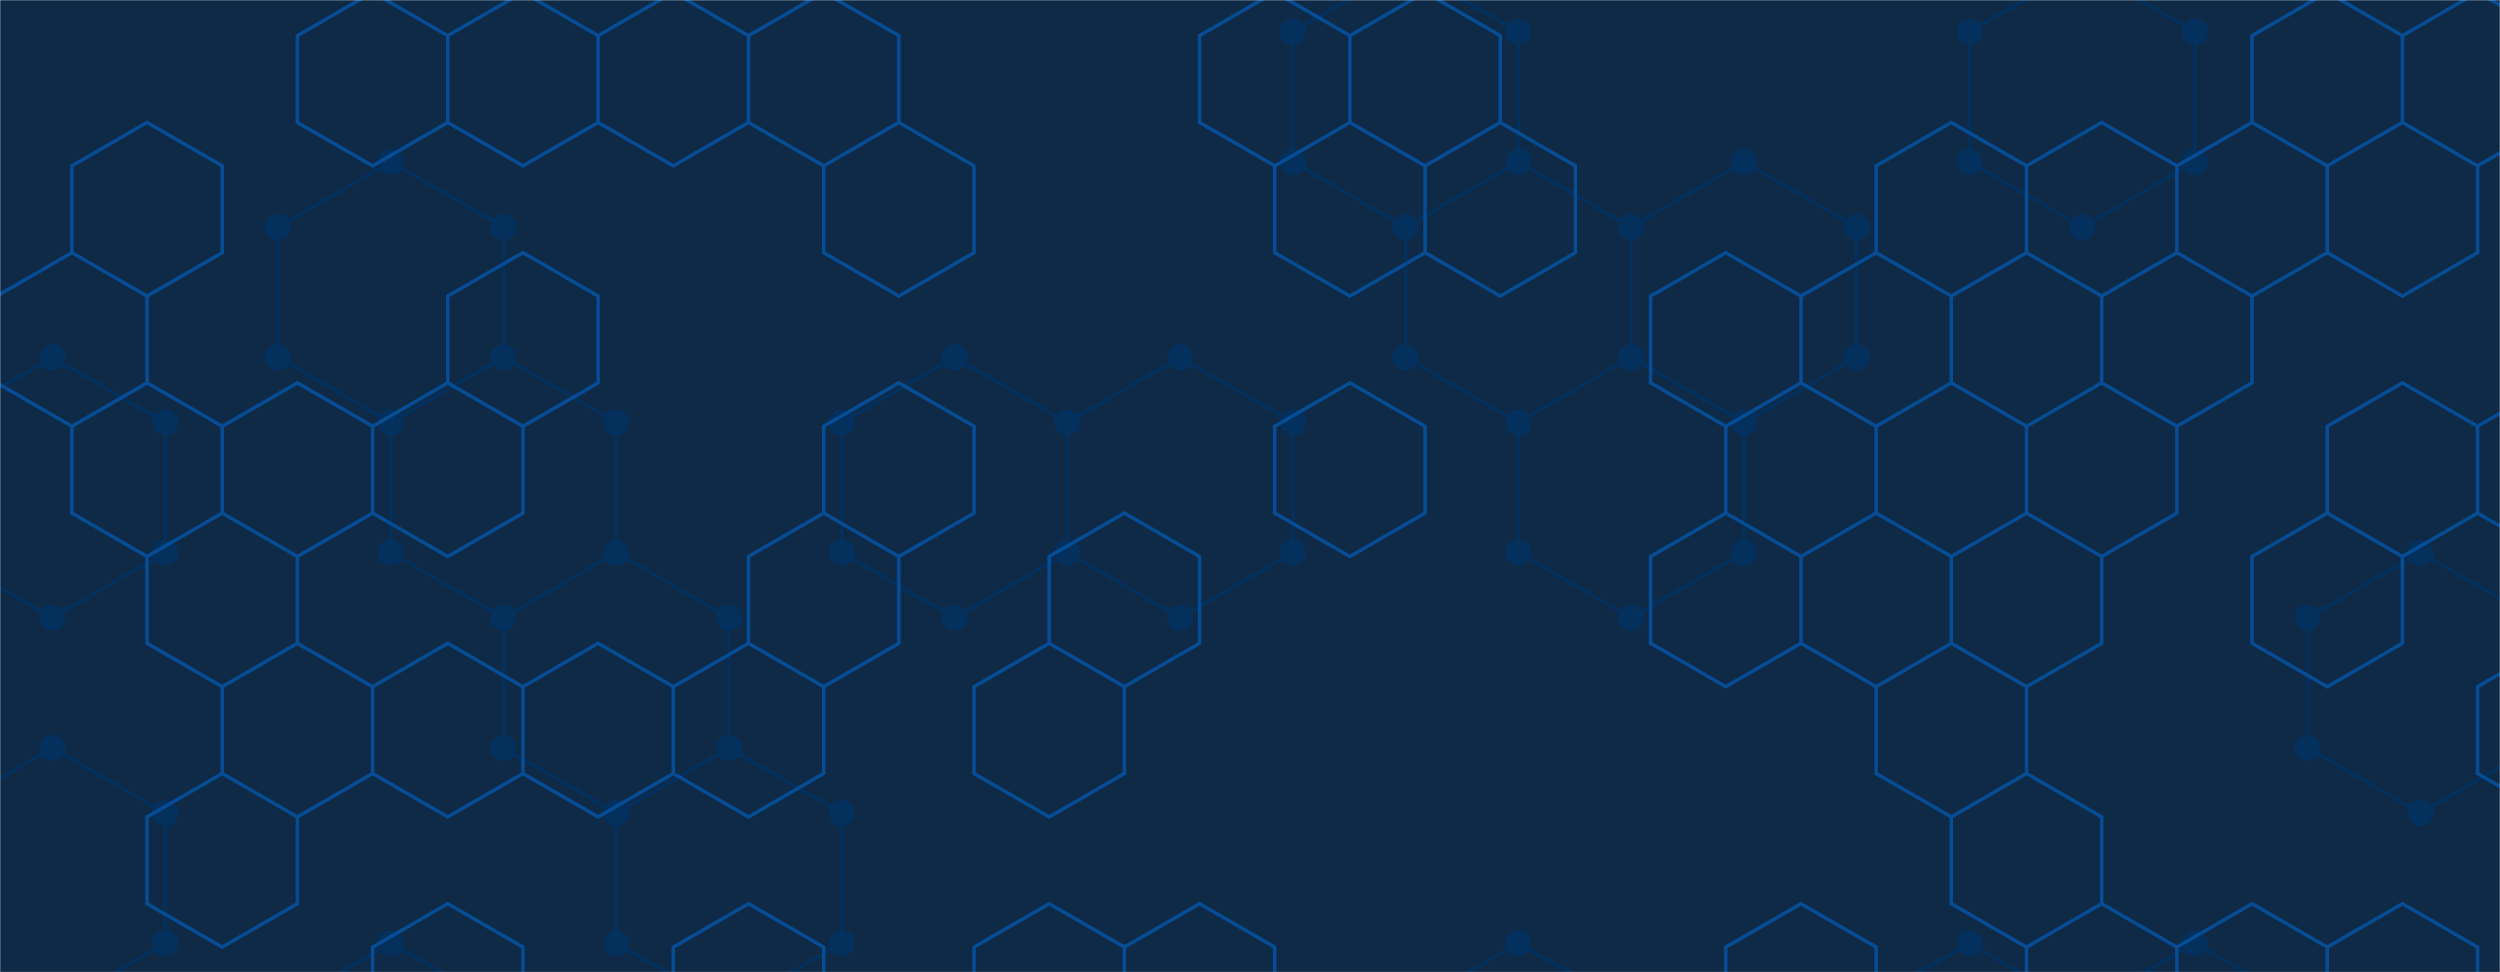 <svg xmlns="http://www.w3.org/2000/svg" version="1.1" xmlns:xlink="http://www.w3.org/1999/xlink" xmlns:svgjs="http://svgjs.com/svgjs" width="1440" height="560" preserveAspectRatio="none" viewBox="0 0 1440 560"><g mask="url(&quot;#SvgjsMask1000&quot;)" fill="none"><rect width="1440" height="560" x="0" y="0" fill="#0e2a47"></rect><path d="M30.18 205.81L95.13 243.31L95.13 318.31L30.18 355.81L-34.77 318.31L-34.77 243.31zM30.18 430.81L95.13 468.31L95.13 543.31L30.18 580.81L-34.77 543.31L-34.77 468.31zM225.04 93.31L290 130.81L290 205.81L225.04 243.31L160.09 205.81L160.09 130.81zM225.04 543.31L290 580.81L290 655.81L225.04 693.31L160.09 655.81L160.09 580.81zM290 205.81L354.95 243.31L354.95 318.31L290 355.81L225.04 318.31L225.04 243.31zM354.95 318.31L419.9 355.81L419.9 430.81L354.95 468.31L290 430.81L290 355.81zM419.9 430.81L484.86 468.31L484.86 543.31L419.9 580.81L354.95 543.31L354.95 468.31zM549.81 205.81L614.76 243.31L614.76 318.31L549.81 355.81L484.86 318.31L484.86 243.31zM679.72 205.81L744.67 243.31L744.67 318.31L679.72 355.81L614.76 318.31L614.76 243.31zM809.62 -19.19L874.58 18.31L874.58 93.31L809.62 130.81L744.67 93.31L744.67 18.31zM874.58 93.31L939.53 130.81L939.53 205.81L874.58 243.31L809.62 205.81L809.62 130.81zM874.58 543.31L939.53 580.81L939.53 655.81L874.58 693.31L809.62 655.81L809.62 580.81zM1004.49 93.31L1069.44 130.81L1069.44 205.81L1004.49 243.31L939.53 205.81L939.53 130.81zM939.53 205.81L1004.49 243.31L1004.49 318.31L939.53 355.81L874.58 318.31L874.58 243.31zM1134.39 543.31L1199.35 580.81L1199.35 655.81L1134.39 693.31L1069.44 655.81L1069.44 580.81zM1199.35 -19.19L1264.3 18.31L1264.3 93.31L1199.35 130.81L1134.39 93.31L1134.39 18.31zM1264.3 543.31L1329.25 580.81L1329.25 655.81L1264.3 693.31L1199.35 655.81L1199.35 580.81zM1394.21 318.31L1459.16 355.81L1459.16 430.81L1394.21 468.31L1329.26 430.81L1329.26 355.81zM1524.12 93.31L1589.07 130.81L1589.07 205.81L1524.12 243.31L1459.16 205.81L1459.16 130.81zM1524.12 543.31L1589.07 580.81L1589.07 655.81L1524.12 693.31L1459.16 655.81L1459.16 580.81z" stroke="#03305d" stroke-width="2"></path><path d="M22.68 205.81 a7.5 7.5 0 1 0 15 0 a7.5 7.5 0 1 0 -15 0zM87.63 243.31 a7.5 7.5 0 1 0 15 0 a7.5 7.5 0 1 0 -15 0zM87.63 318.31 a7.5 7.5 0 1 0 15 0 a7.5 7.5 0 1 0 -15 0zM22.68 355.81 a7.5 7.5 0 1 0 15 0 a7.5 7.5 0 1 0 -15 0zM-42.27 318.31 a7.5 7.5 0 1 0 15 0 a7.5 7.5 0 1 0 -15 0zM-42.27 243.31 a7.5 7.5 0 1 0 15 0 a7.5 7.5 0 1 0 -15 0zM22.68 430.81 a7.5 7.5 0 1 0 15 0 a7.5 7.5 0 1 0 -15 0zM87.63 468.31 a7.5 7.5 0 1 0 15 0 a7.5 7.5 0 1 0 -15 0zM87.63 543.31 a7.5 7.5 0 1 0 15 0 a7.5 7.5 0 1 0 -15 0zM22.68 580.81 a7.5 7.5 0 1 0 15 0 a7.5 7.5 0 1 0 -15 0zM-42.27 543.31 a7.5 7.5 0 1 0 15 0 a7.5 7.5 0 1 0 -15 0zM-42.27 468.31 a7.5 7.5 0 1 0 15 0 a7.5 7.5 0 1 0 -15 0zM217.54 93.31 a7.5 7.5 0 1 0 15 0 a7.5 7.5 0 1 0 -15 0zM282.5 130.81 a7.5 7.5 0 1 0 15 0 a7.5 7.5 0 1 0 -15 0zM282.5 205.81 a7.5 7.5 0 1 0 15 0 a7.5 7.5 0 1 0 -15 0zM217.54 243.31 a7.5 7.5 0 1 0 15 0 a7.5 7.5 0 1 0 -15 0zM152.59 205.81 a7.5 7.5 0 1 0 15 0 a7.5 7.5 0 1 0 -15 0zM152.59 130.81 a7.5 7.5 0 1 0 15 0 a7.5 7.5 0 1 0 -15 0zM217.54 543.31 a7.5 7.5 0 1 0 15 0 a7.5 7.5 0 1 0 -15 0zM282.5 580.81 a7.5 7.5 0 1 0 15 0 a7.5 7.5 0 1 0 -15 0zM282.5 655.81 a7.5 7.5 0 1 0 15 0 a7.5 7.5 0 1 0 -15 0zM217.54 693.31 a7.5 7.5 0 1 0 15 0 a7.5 7.5 0 1 0 -15 0zM152.59 655.81 a7.5 7.5 0 1 0 15 0 a7.5 7.5 0 1 0 -15 0zM152.59 580.81 a7.5 7.5 0 1 0 15 0 a7.5 7.5 0 1 0 -15 0zM347.45 243.31 a7.5 7.5 0 1 0 15 0 a7.5 7.5 0 1 0 -15 0zM347.45 318.31 a7.5 7.5 0 1 0 15 0 a7.5 7.5 0 1 0 -15 0zM282.5 355.81 a7.5 7.5 0 1 0 15 0 a7.5 7.5 0 1 0 -15 0zM217.54 318.31 a7.5 7.5 0 1 0 15 0 a7.5 7.5 0 1 0 -15 0zM412.4 355.81 a7.5 7.5 0 1 0 15 0 a7.5 7.5 0 1 0 -15 0zM412.4 430.81 a7.5 7.5 0 1 0 15 0 a7.5 7.5 0 1 0 -15 0zM347.45 468.31 a7.5 7.5 0 1 0 15 0 a7.5 7.5 0 1 0 -15 0zM282.5 430.81 a7.5 7.5 0 1 0 15 0 a7.5 7.5 0 1 0 -15 0zM477.36 468.31 a7.5 7.5 0 1 0 15 0 a7.5 7.5 0 1 0 -15 0zM477.36 543.31 a7.5 7.5 0 1 0 15 0 a7.5 7.5 0 1 0 -15 0zM412.4 580.81 a7.5 7.5 0 1 0 15 0 a7.5 7.5 0 1 0 -15 0zM347.45 543.31 a7.5 7.5 0 1 0 15 0 a7.5 7.5 0 1 0 -15 0zM542.31 205.81 a7.5 7.5 0 1 0 15 0 a7.5 7.5 0 1 0 -15 0zM607.26 243.31 a7.5 7.5 0 1 0 15 0 a7.5 7.5 0 1 0 -15 0zM607.26 318.31 a7.5 7.5 0 1 0 15 0 a7.5 7.5 0 1 0 -15 0zM542.31 355.81 a7.5 7.5 0 1 0 15 0 a7.5 7.5 0 1 0 -15 0zM477.36 318.31 a7.5 7.5 0 1 0 15 0 a7.5 7.5 0 1 0 -15 0zM477.36 243.31 a7.5 7.5 0 1 0 15 0 a7.5 7.5 0 1 0 -15 0zM672.22 205.81 a7.5 7.5 0 1 0 15 0 a7.5 7.5 0 1 0 -15 0zM737.17 243.31 a7.5 7.5 0 1 0 15 0 a7.5 7.5 0 1 0 -15 0zM737.17 318.31 a7.5 7.5 0 1 0 15 0 a7.5 7.5 0 1 0 -15 0zM672.22 355.81 a7.5 7.5 0 1 0 15 0 a7.5 7.5 0 1 0 -15 0zM802.12 -19.19 a7.5 7.5 0 1 0 15 0 a7.5 7.5 0 1 0 -15 0zM867.08 18.31 a7.5 7.5 0 1 0 15 0 a7.5 7.5 0 1 0 -15 0zM867.08 93.31 a7.5 7.5 0 1 0 15 0 a7.5 7.5 0 1 0 -15 0zM802.12 130.81 a7.5 7.5 0 1 0 15 0 a7.5 7.5 0 1 0 -15 0zM737.17 93.31 a7.5 7.5 0 1 0 15 0 a7.5 7.5 0 1 0 -15 0zM737.17 18.31 a7.5 7.5 0 1 0 15 0 a7.5 7.5 0 1 0 -15 0zM932.03 130.81 a7.5 7.5 0 1 0 15 0 a7.5 7.5 0 1 0 -15 0zM932.03 205.81 a7.5 7.5 0 1 0 15 0 a7.5 7.5 0 1 0 -15 0zM867.08 243.31 a7.5 7.5 0 1 0 15 0 a7.5 7.5 0 1 0 -15 0zM802.12 205.81 a7.5 7.5 0 1 0 15 0 a7.5 7.5 0 1 0 -15 0zM867.08 543.31 a7.5 7.5 0 1 0 15 0 a7.5 7.5 0 1 0 -15 0zM932.03 580.81 a7.5 7.5 0 1 0 15 0 a7.5 7.5 0 1 0 -15 0zM932.03 655.81 a7.5 7.5 0 1 0 15 0 a7.5 7.5 0 1 0 -15 0zM867.08 693.31 a7.5 7.5 0 1 0 15 0 a7.5 7.5 0 1 0 -15 0zM802.12 655.81 a7.5 7.5 0 1 0 15 0 a7.5 7.5 0 1 0 -15 0zM802.12 580.81 a7.5 7.5 0 1 0 15 0 a7.5 7.5 0 1 0 -15 0zM996.99 93.31 a7.5 7.5 0 1 0 15 0 a7.5 7.5 0 1 0 -15 0zM1061.94 130.81 a7.5 7.5 0 1 0 15 0 a7.5 7.5 0 1 0 -15 0zM1061.94 205.81 a7.5 7.5 0 1 0 15 0 a7.5 7.5 0 1 0 -15 0zM996.99 243.31 a7.5 7.5 0 1 0 15 0 a7.5 7.5 0 1 0 -15 0zM996.99 318.31 a7.5 7.5 0 1 0 15 0 a7.5 7.5 0 1 0 -15 0zM932.03 355.81 a7.5 7.5 0 1 0 15 0 a7.5 7.5 0 1 0 -15 0zM867.08 318.31 a7.5 7.5 0 1 0 15 0 a7.5 7.5 0 1 0 -15 0zM1126.89 543.31 a7.5 7.5 0 1 0 15 0 a7.5 7.5 0 1 0 -15 0zM1191.85 580.81 a7.5 7.5 0 1 0 15 0 a7.5 7.5 0 1 0 -15 0zM1191.85 655.81 a7.5 7.5 0 1 0 15 0 a7.5 7.5 0 1 0 -15 0zM1126.89 693.31 a7.5 7.5 0 1 0 15 0 a7.5 7.5 0 1 0 -15 0zM1061.94 655.81 a7.5 7.5 0 1 0 15 0 a7.5 7.5 0 1 0 -15 0zM1061.94 580.81 a7.5 7.5 0 1 0 15 0 a7.5 7.5 0 1 0 -15 0zM1191.85 -19.19 a7.5 7.5 0 1 0 15 0 a7.5 7.5 0 1 0 -15 0zM1256.8 18.31 a7.5 7.5 0 1 0 15 0 a7.5 7.5 0 1 0 -15 0zM1256.8 93.31 a7.5 7.5 0 1 0 15 0 a7.5 7.5 0 1 0 -15 0zM1191.85 130.81 a7.5 7.5 0 1 0 15 0 a7.5 7.5 0 1 0 -15 0zM1126.89 93.31 a7.5 7.5 0 1 0 15 0 a7.5 7.5 0 1 0 -15 0zM1126.89 18.31 a7.5 7.5 0 1 0 15 0 a7.5 7.5 0 1 0 -15 0zM1256.8 543.31 a7.5 7.5 0 1 0 15 0 a7.5 7.5 0 1 0 -15 0zM1321.75 580.81 a7.5 7.5 0 1 0 15 0 a7.5 7.5 0 1 0 -15 0zM1321.75 655.81 a7.5 7.5 0 1 0 15 0 a7.5 7.5 0 1 0 -15 0zM1256.8 693.31 a7.5 7.5 0 1 0 15 0 a7.5 7.5 0 1 0 -15 0zM1386.71 318.31 a7.5 7.5 0 1 0 15 0 a7.5 7.5 0 1 0 -15 0zM1451.66 355.81 a7.5 7.5 0 1 0 15 0 a7.5 7.5 0 1 0 -15 0zM1451.66 430.81 a7.5 7.5 0 1 0 15 0 a7.5 7.5 0 1 0 -15 0zM1386.71 468.31 a7.5 7.5 0 1 0 15 0 a7.5 7.5 0 1 0 -15 0zM1321.76 430.81 a7.5 7.5 0 1 0 15 0 a7.5 7.5 0 1 0 -15 0zM1321.76 355.81 a7.5 7.5 0 1 0 15 0 a7.5 7.5 0 1 0 -15 0zM1516.62 93.31 a7.5 7.5 0 1 0 15 0 a7.5 7.5 0 1 0 -15 0zM1581.57 130.81 a7.5 7.5 0 1 0 15 0 a7.5 7.5 0 1 0 -15 0zM1581.57 205.81 a7.5 7.5 0 1 0 15 0 a7.5 7.5 0 1 0 -15 0zM1516.62 243.31 a7.5 7.5 0 1 0 15 0 a7.5 7.5 0 1 0 -15 0zM1451.66 205.81 a7.5 7.5 0 1 0 15 0 a7.5 7.5 0 1 0 -15 0zM1451.66 130.81 a7.5 7.5 0 1 0 15 0 a7.5 7.5 0 1 0 -15 0zM1516.62 543.31 a7.5 7.5 0 1 0 15 0 a7.5 7.5 0 1 0 -15 0zM1581.57 580.81 a7.5 7.5 0 1 0 15 0 a7.5 7.5 0 1 0 -15 0zM1581.57 655.81 a7.5 7.5 0 1 0 15 0 a7.5 7.5 0 1 0 -15 0zM1516.62 693.31 a7.5 7.5 0 1 0 15 0 a7.5 7.5 0 1 0 -15 0zM1451.66 655.81 a7.5 7.5 0 1 0 15 0 a7.5 7.5 0 1 0 -15 0zM1451.66 580.81 a7.5 7.5 0 1 0 15 0 a7.5 7.5 0 1 0 -15 0z" fill="#03305d"></path><path d="M84.7 70.54L128 95.54L128 145.54L84.7 170.54L41.4 145.54L41.4 95.54zM41.4 145.54L84.7 170.54L84.7 220.54L41.4 245.54L-1.9 220.54L-1.9 170.54zM84.7 220.54L128 245.54L128 295.54L84.7 320.54L41.4 295.54L41.4 245.54zM171.31 220.54L214.61 245.54L214.61 295.54L171.31 320.54L128 295.54L128 245.54zM128 295.54L171.31 320.54L171.31 370.54L128 395.54L84.7 370.54L84.7 320.54zM171.31 370.54L214.61 395.54L214.61 445.54L171.31 470.54L128 445.54L128 395.54zM128 445.54L171.31 470.54L171.31 520.54L128 545.54L84.7 520.54L84.7 470.54zM214.61 -4.46L257.91 20.54L257.91 70.54L214.61 95.54L171.31 70.54L171.31 20.54zM257.91 220.54L301.21 245.54L301.21 295.54L257.91 320.54L214.61 295.54L214.61 245.54zM257.91 370.54L301.21 395.54L301.21 445.54L257.91 470.54L214.61 445.54L214.61 395.54zM257.91 520.54L301.21 545.54L301.21 595.54L257.91 620.54L214.61 595.54L214.61 545.54zM301.21 -4.46L344.52 20.54L344.52 70.54L301.21 95.54L257.91 70.54L257.91 20.54zM301.21 145.54L344.52 170.54L344.52 220.54L301.21 245.54L257.91 220.54L257.91 170.54zM344.52 370.54L387.82 395.54L387.82 445.54L344.52 470.54L301.21 445.54L301.21 395.54zM387.82 -4.46L431.12 20.54L431.12 70.54L387.82 95.54L344.52 70.54L344.52 20.54zM431.12 370.54L474.43 395.54L474.43 445.54L431.12 470.54L387.82 445.54L387.82 395.54zM431.12 520.54L474.43 545.54L474.43 595.54L431.12 620.54L387.82 595.54L387.82 545.54zM474.43 -4.46L517.73 20.54L517.73 70.54L474.43 95.54L431.12 70.54L431.12 20.54zM517.73 70.54L561.03 95.54L561.03 145.54L517.73 170.54L474.43 145.54L474.43 95.54zM517.73 220.54L561.03 245.54L561.03 295.54L517.73 320.54L474.43 295.54L474.43 245.54zM474.43 295.54L517.73 320.54L517.73 370.54L474.43 395.54L431.12 370.54L431.12 320.54zM604.33 370.54L647.63 395.54L647.63 445.54L604.33 470.54L561.03 445.54L561.03 395.54zM604.33 520.54L647.63 545.54L647.63 595.54L604.33 620.54L561.03 595.54L561.03 545.54zM647.63 295.54L690.94 320.54L690.94 370.54L647.63 395.54L604.33 370.54L604.33 320.54zM690.94 520.54L734.24 545.54L734.24 595.54L690.94 620.54L647.63 595.54L647.63 545.54zM734.24 -4.46L777.54 20.54L777.54 70.54L734.24 95.54L690.94 70.54L690.94 20.54zM777.54 70.54L820.85 95.54L820.85 145.54L777.54 170.54L734.24 145.54L734.24 95.54zM777.54 220.54L820.85 245.54L820.85 295.54L777.54 320.54L734.24 295.54L734.24 245.54zM820.85 -4.46L864.15 20.54L864.15 70.54L820.85 95.54L777.54 70.54L777.54 20.54zM864.15 70.54L907.45 95.54L907.45 145.54L864.15 170.54L820.85 145.54L820.85 95.54zM994.06 145.54L1037.36 170.54L1037.36 220.54L994.06 245.54L950.75 220.54L950.75 170.54zM1037.36 220.54L1080.66 245.54L1080.66 295.54L1037.36 320.54L994.06 295.54L994.06 245.54zM994.06 295.54L1037.36 320.54L1037.36 370.54L994.06 395.54L950.75 370.54L950.75 320.54zM1037.36 520.54L1080.66 545.54L1080.66 595.54L1037.36 620.54L994.06 595.54L994.06 545.54zM1123.96 70.54L1167.27 95.54L1167.27 145.54L1123.96 170.54L1080.66 145.54L1080.66 95.54zM1080.66 145.54L1123.96 170.54L1123.96 220.54L1080.66 245.54L1037.36 220.54L1037.36 170.54zM1080.66 295.54L1123.96 320.54L1123.96 370.54L1080.66 395.54L1037.36 370.54L1037.36 320.54zM1123.96 370.54L1167.27 395.54L1167.27 445.54L1123.96 470.54L1080.66 445.54L1080.66 395.54zM1210.57 70.54L1253.87 95.54L1253.87 145.54L1210.57 170.54L1167.27 145.54L1167.27 95.54zM1167.27 145.54L1210.57 170.54L1210.57 220.54L1167.27 245.54L1123.96 220.54L1123.96 170.54zM1210.57 220.54L1253.87 245.54L1253.87 295.54L1210.57 320.54L1167.27 295.54L1167.27 245.54zM1167.27 295.54L1210.57 320.54L1210.57 370.54L1167.27 395.54L1123.96 370.54L1123.96 320.54zM1167.27 445.54L1210.57 470.54L1210.57 520.54L1167.27 545.54L1123.96 520.54L1123.96 470.54zM1210.57 520.54L1253.87 545.54L1253.87 595.54L1210.57 620.54L1167.27 595.54L1167.27 545.54zM1297.17 70.54L1340.48 95.54L1340.48 145.54L1297.17 170.54L1253.87 145.54L1253.87 95.54zM1253.87 145.54L1297.17 170.54L1297.17 220.54L1253.87 245.54L1210.57 220.54L1210.57 170.54zM1297.17 520.54L1340.48 545.54L1340.48 595.54L1297.17 620.54L1253.87 595.54L1253.87 545.54zM1340.48 -4.46L1383.78 20.54L1383.78 70.54L1340.48 95.54L1297.17 70.54L1297.17 20.54zM1383.78 70.54L1427.08 95.54L1427.08 145.54L1383.78 170.54L1340.48 145.54L1340.48 95.54zM1383.78 220.54L1427.08 245.54L1427.08 295.54L1383.78 320.54L1340.48 295.54L1340.48 245.54zM1340.48 295.54L1383.78 320.54L1383.78 370.54L1340.48 395.54L1297.17 370.54L1297.17 320.54zM1383.78 520.54L1427.08 545.54L1427.08 595.54L1383.78 620.54L1340.48 595.54L1340.48 545.54zM1427.08 -4.46L1470.38 20.54L1470.38 70.54L1427.08 95.54L1383.78 70.54L1383.78 20.54zM1470.38 220.54L1513.69 245.54L1513.69 295.54L1470.38 320.54L1427.08 295.54L1427.08 245.54zM1470.38 370.54L1513.69 395.54L1513.69 445.54L1470.38 470.54L1427.08 445.54L1427.08 395.54z" stroke="rgba(6, 80, 156, 0.93)" stroke-width="2"></path></g><defs><mask id="SvgjsMask1000"><rect width="1440" height="560" fill="#ffffff"></rect></mask></defs></svg>